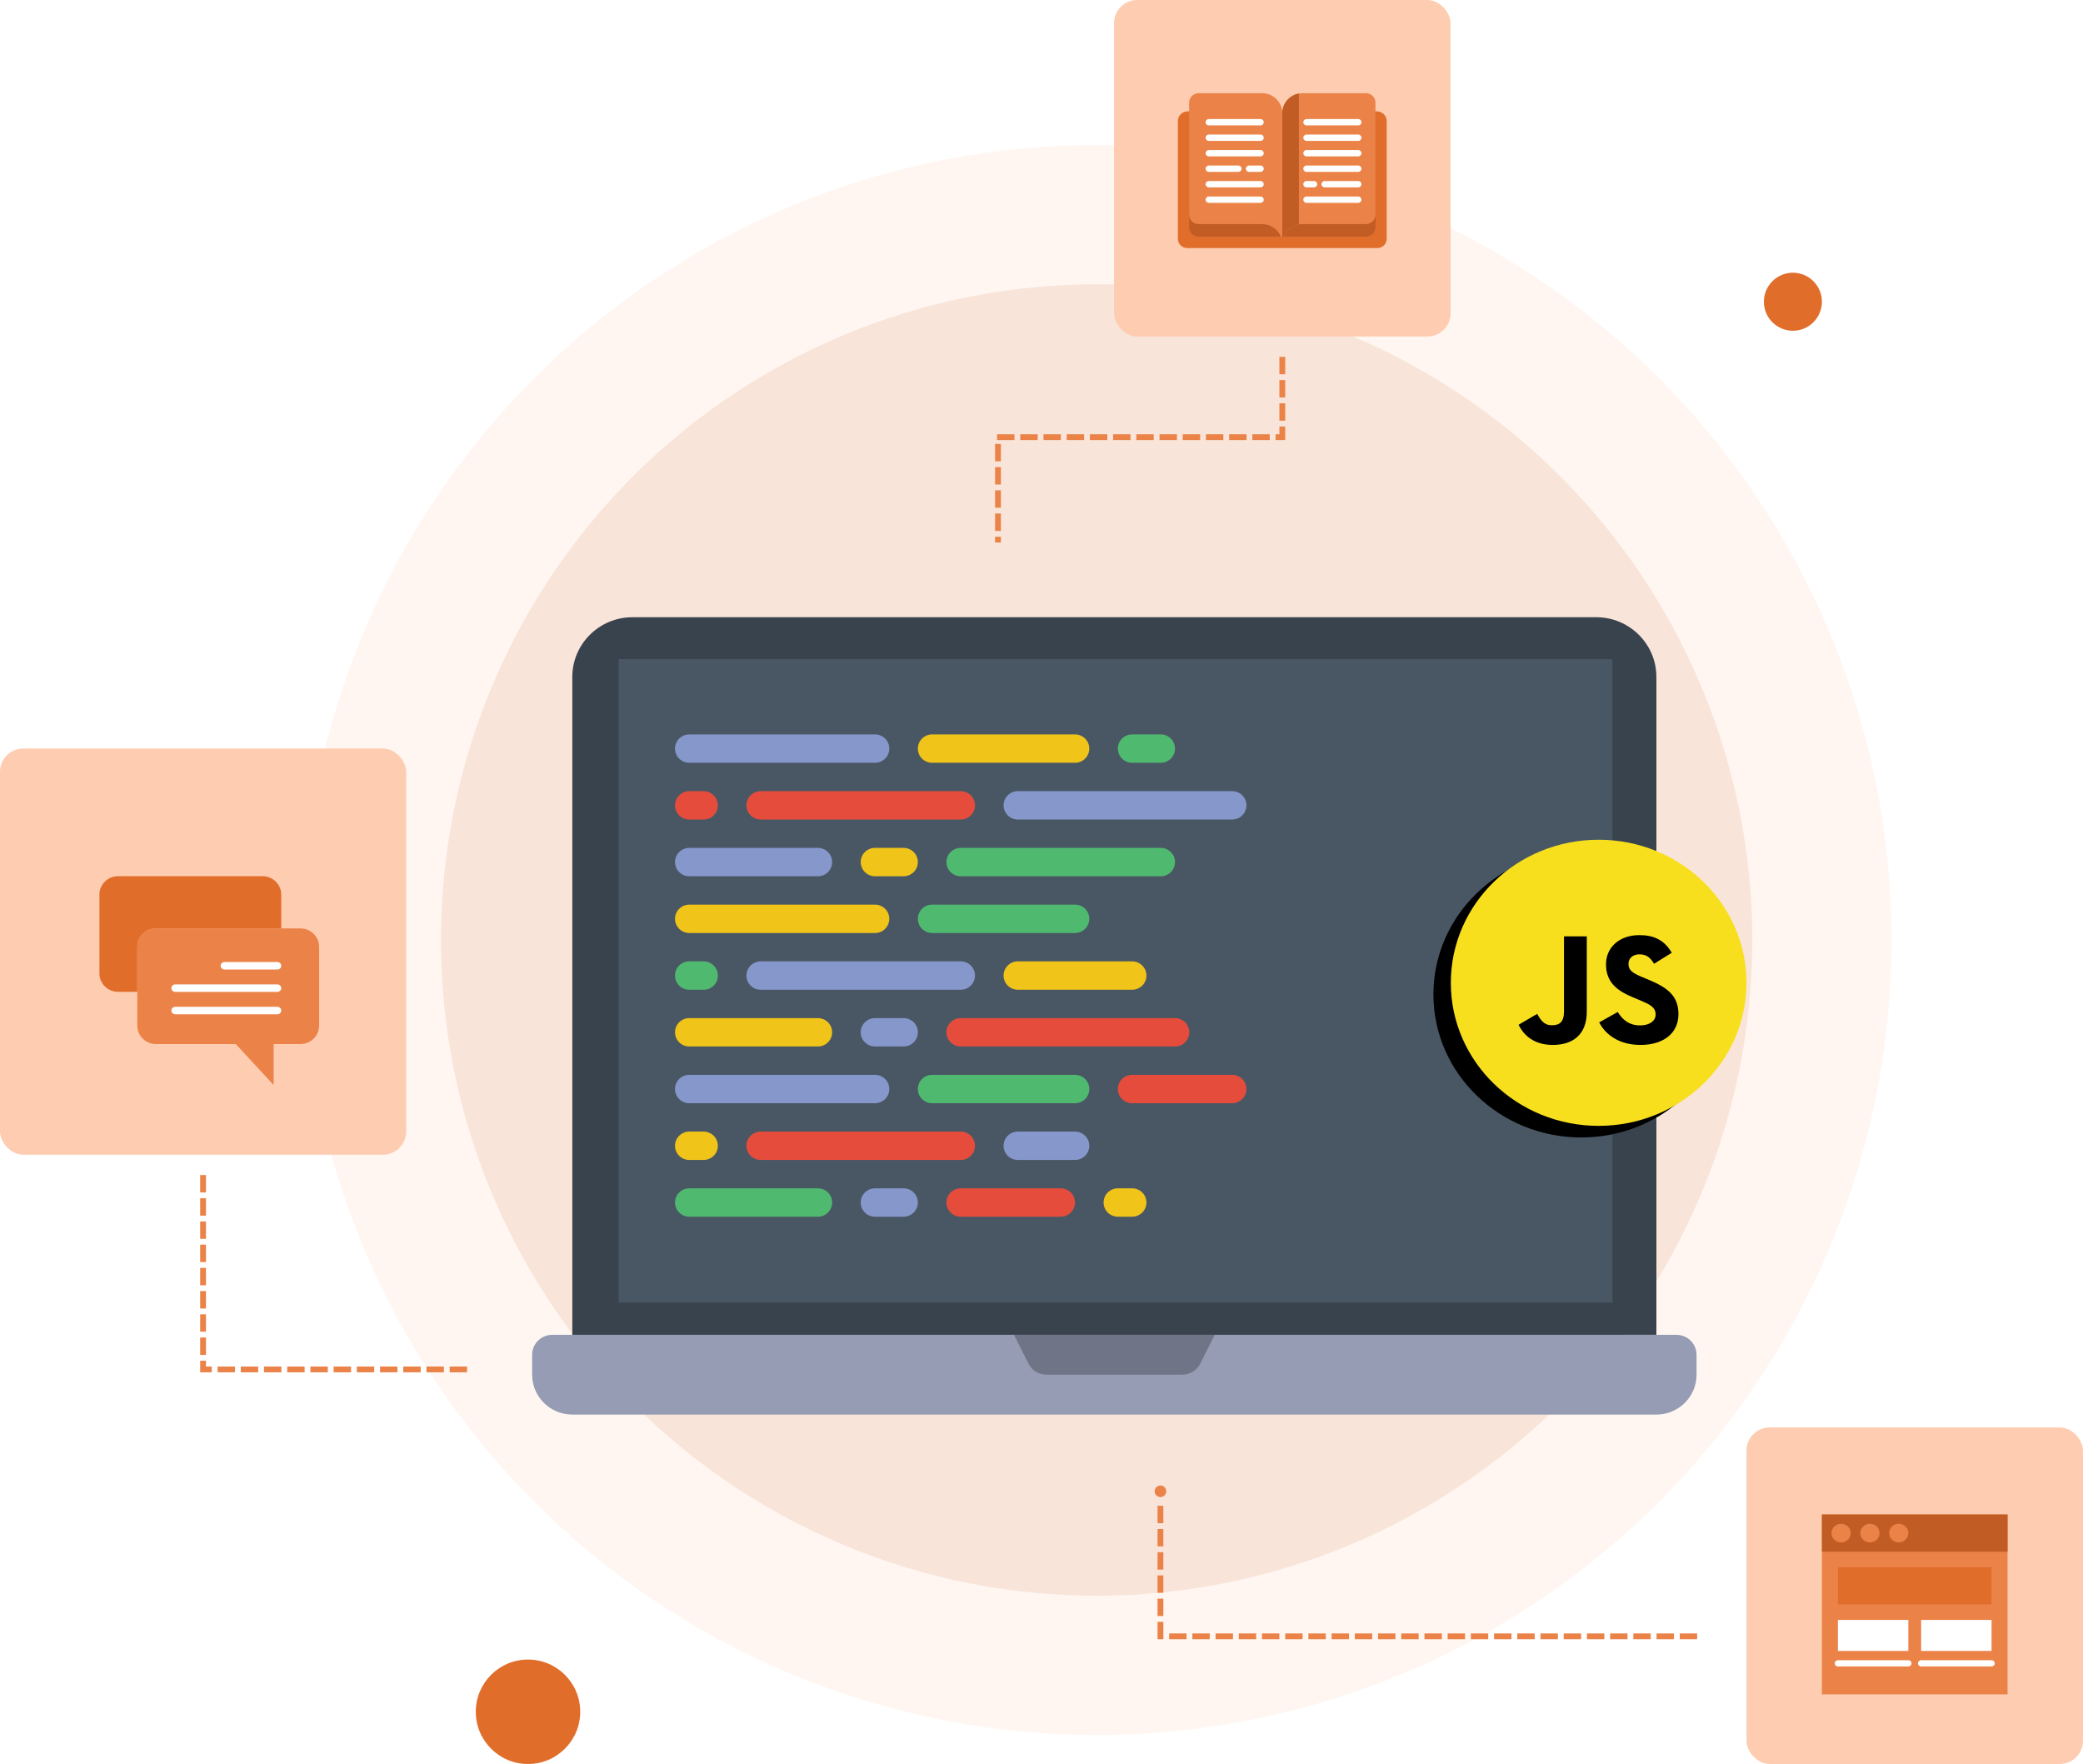 <?xml version="1.0" encoding="UTF-8"?>
<svg width="359px" height="304px" viewBox="0 0 359 304" version="1.1" xmlns="http://www.w3.org/2000/svg" xmlns:xlink="http://www.w3.org/1999/xlink">
    <!-- Generator: Sketch 51 (57462) - http://www.bohemiancoding.com/sketch -->
    <title>Group 19</title>
    <desc>Created with Sketch.</desc>
    <defs>
        <ellipse id="path-1" cx="25.523" cy="25.372" rx="25.477" ry="24.655"></ellipse>
        <filter x="-8.8%" y="-3.0%" width="111.8%" height="110.1%" filterUnits="objectBoundingBox" id="filter-2">
            <feOffset dx="-3" dy="2" in="SourceAlpha" result="shadowOffsetOuter1"></feOffset>
            <feColorMatrix values="0 0 0 0 0.234   0 0 0 0 0.231   0 0 0 0 0.231  0 0 0 0.44 0" type="matrix" in="shadowOffsetOuter1"></feColorMatrix>
        </filter>
    </defs>
    <g id="Home-Page" stroke="none" stroke-width="1" fill="none" fill-rule="evenodd">
        <g id="Home-Page---Desktop" transform="translate(-543, -152)">
            <rect fill="transparent" x="0" y="0" width="1024" height="3513"></rect>
            <g id="Group-19" transform="translate(543, 152)">
                <circle id="Oval-3" stroke="#FFF6F1" stroke-width="24" fill="#F8E4D9" cx="189" cy="162" r="125"></circle>
                <g id="illustrate-1">
                    <path d="M221,62 L221,75.341 L172,75.341 L172,93" id="Line-3" stroke="#EB8348" stroke-linecap="square" stroke-dasharray="2"></path>
                    <circle id="Oval-2" fill="#EB8348" cx="200" cy="257" r="1"></circle>
                    <g id="Group-3" transform="translate(91, 106)">
                        <g id="line-chart" transform="translate(0.714, 0.194)">
                            <path d="M193.761,137.588 L6.92,137.588 C3.098,137.588 0,134.512 0,130.717 L0,127.282 C0,125.384 1.549,123.846 3.46,123.846 L197.221,123.846 C199.132,123.846 200.681,125.384 200.681,127.282 L200.681,130.717 C200.681,134.512 197.583,137.588 193.761,137.588 Z" id="Shape" fill="#959CB3" fill-rule="nonzero"></path>
                            <path d="M112.042,130.717 L88.639,130.717 C87.329,130.717 86.13,129.982 85.544,128.818 L83.04,123.846 L117.64,123.846 L115.137,128.818 C114.551,129.981 113.352,130.717 112.042,130.717 Z" id="Shape" fill="#707487" fill-rule="nonzero"></path>
                            <path d="M183.381,0.174 L17.3,0.174 C11.567,0.174 6.92,4.789 6.92,10.48 L6.92,123.846 L193.761,123.846 L193.761,10.48 C193.761,4.789 189.113,0.174 183.381,0.174 Z" id="Shape" fill="#39434E" fill-rule="nonzero"></path>
                            <rect id="Rectangle-47" fill="#495764" x="14.894" y="7.394" width="171.284" height="110.91"></rect>
                        </g>
                        <g id="browser" transform="translate(25.335, 20.566)" fill-rule="nonzero">
                            <path d="M34.47,4.889 L2.462,4.889 C1.101,4.889 0,3.796 0,2.445 C0,1.093 1.101,0 2.462,0 L34.47,0 C35.831,0 36.932,1.093 36.932,2.445 C36.932,3.796 35.831,4.889 34.47,4.889 Z" id="Shape" fill="#8697CB"></path>
                            <path d="M68.939,4.889 L44.318,4.889 C42.956,4.889 41.856,3.796 41.856,2.445 C41.856,1.093 42.956,0 44.318,0 L68.939,0 C70.301,0 71.401,1.093 71.401,2.445 C71.401,3.796 70.301,4.889 68.939,4.889 Z" id="Shape" fill="#F0C419"></path>
                            <path d="M83.712,4.889 L78.788,4.889 C77.426,4.889 76.325,3.796 76.325,2.445 C76.325,1.093 77.426,0 78.788,0 L83.712,0 C85.073,0 86.174,1.093 86.174,2.445 C86.174,3.796 85.073,4.889 83.712,4.889 Z" id="Shape" fill="#4FBA6F"></path>
                            <path d="M96.022,14.667 L59.091,14.667 C57.729,14.667 56.629,13.575 56.629,12.223 C56.629,10.871 57.729,9.778 59.091,9.778 L96.022,9.778 C97.384,9.778 98.485,10.871 98.485,12.223 C98.485,13.575 97.384,14.667 96.022,14.667 Z" id="Shape" fill="#8697CB"></path>
                            <path d="M49.242,14.667 L14.773,14.667 C13.411,14.667 12.311,13.575 12.311,12.223 C12.311,10.871 13.411,9.778 14.773,9.778 L49.242,9.778 C50.604,9.778 51.704,10.871 51.704,12.223 C51.704,13.575 50.604,14.667 49.242,14.667 Z" id="Shape" fill="#E64C3C"></path>
                            <path d="M4.924,14.667 L2.462,14.667 C1.101,14.667 0,13.575 0,12.223 C0,10.871 1.101,9.778 2.462,9.778 L4.924,9.778 C6.286,9.778 7.386,10.871 7.386,12.223 C7.386,13.575 6.286,14.667 4.924,14.667 Z" id="Shape" fill="#E64C3C"></path>
                            <path d="M24.621,24.445 L2.462,24.445 C1.101,24.445 0,23.353 0,22.001 C0,20.649 1.101,19.556 2.462,19.556 L24.621,19.556 C25.983,19.556 27.083,20.649 27.083,22.001 C27.083,23.353 25.983,24.445 24.621,24.445 Z" id="Shape" fill="#8697CB"></path>
                            <path d="M39.394,24.445 L34.47,24.445 C33.108,24.445 32.007,23.353 32.007,22.001 C32.007,20.649 33.108,19.556 34.47,19.556 L39.394,19.556 C40.755,19.556 41.856,20.649 41.856,22.001 C41.856,23.353 40.755,24.445 39.394,24.445 Z" id="Shape" fill="#F0C419"></path>
                            <path d="M83.712,24.445 L49.242,24.445 C47.881,24.445 46.78,23.353 46.78,22.001 C46.78,20.649 47.881,19.556 49.242,19.556 L83.712,19.556 C85.073,19.556 86.174,20.649 86.174,22.001 C86.174,23.353 85.073,24.445 83.712,24.445 Z" id="Shape" fill="#4FBA6F"></path>
                            <path d="M34.47,34.224 L2.462,34.224 C1.101,34.224 0,33.131 0,31.779 C0,30.427 1.101,29.335 2.462,29.335 L34.47,29.335 C35.831,29.335 36.932,30.427 36.932,31.779 C36.932,33.131 35.831,34.224 34.47,34.224 Z" id="Shape" fill="#F0C419"></path>
                            <path d="M68.939,34.224 L44.318,34.224 C42.956,34.224 41.856,33.131 41.856,31.779 C41.856,30.427 42.956,29.335 44.318,29.335 L68.939,29.335 C70.301,29.335 71.401,30.427 71.401,31.779 C71.401,33.131 70.301,34.224 68.939,34.224 Z" id="Shape" fill="#4FBA6F"></path>
                            <path d="M78.788,44.002 L59.091,44.002 C57.729,44.002 56.629,42.909 56.629,41.557 C56.629,40.205 57.729,39.113 59.091,39.113 L78.788,39.113 C80.149,39.113 81.25,40.205 81.25,41.557 C81.25,42.909 80.149,44.002 78.788,44.002 Z" id="Shape" fill="#F0C419"></path>
                            <path d="M49.242,44.002 L14.773,44.002 C13.411,44.002 12.311,42.909 12.311,41.557 C12.311,40.205 13.411,39.113 14.773,39.113 L49.242,39.113 C50.604,39.113 51.704,40.205 51.704,41.557 C51.704,42.909 50.604,44.002 49.242,44.002 Z" id="Shape" fill="#8697CB"></path>
                            <path d="M4.924,44.002 L2.462,44.002 C1.101,44.002 0,42.909 0,41.557 C0,40.205 1.101,39.113 2.462,39.113 L4.924,39.113 C6.286,39.113 7.386,40.205 7.386,41.557 C7.386,42.909 6.286,44.002 4.924,44.002 Z" id="Shape" fill="#4FBA6F"></path>
                            <path d="M24.621,53.78 L2.462,53.78 C1.101,53.78 0,52.687 0,51.335 C0,49.984 1.101,48.891 2.462,48.891 L24.621,48.891 C25.983,48.891 27.083,49.984 27.083,51.335 C27.083,52.687 25.983,53.78 24.621,53.78 Z" id="Shape" fill="#F0C419"></path>
                            <path d="M39.394,53.78 L34.47,53.78 C33.108,53.78 32.007,52.687 32.007,51.335 C32.007,49.984 33.108,48.891 34.47,48.891 L39.394,48.891 C40.755,48.891 41.856,49.984 41.856,51.335 C41.856,52.687 40.755,53.78 39.394,53.78 Z" id="Shape" fill="#8697CB"></path>
                            <path d="M86.174,53.78 L49.242,53.78 C47.881,53.78 46.78,52.687 46.78,51.335 C46.78,49.984 47.881,48.891 49.242,48.891 L86.174,48.891 C87.535,48.891 88.636,49.984 88.636,51.335 C88.636,52.687 87.535,53.78 86.174,53.78 Z" id="Shape" fill="#E64C3C"></path>
                            <path d="M34.47,63.558 L2.462,63.558 C1.101,63.558 0,62.466 0,61.114 C0,59.762 1.101,58.669 2.462,58.669 L34.47,58.669 C35.831,58.669 36.932,59.762 36.932,61.114 C36.932,62.466 35.831,63.558 34.47,63.558 Z" id="Shape" fill="#8697CB"></path>
                            <path d="M68.939,63.558 L44.318,63.558 C42.956,63.558 41.856,62.466 41.856,61.114 C41.856,59.762 42.956,58.669 44.318,58.669 L68.939,58.669 C70.301,58.669 71.401,59.762 71.401,61.114 C71.401,62.466 70.301,63.558 68.939,63.558 Z" id="Shape" fill="#4FBA6F"></path>
                            <path d="M96.022,63.558 L78.788,63.558 C77.426,63.558 76.325,62.466 76.325,61.114 C76.325,59.762 77.426,58.669 78.788,58.669 L96.022,58.669 C97.384,58.669 98.485,59.762 98.485,61.114 C98.485,62.466 97.384,63.558 96.022,63.558 Z" id="Shape" fill="#E64C3C"></path>
                            <path d="M68.939,73.336 L59.091,73.336 C57.729,73.336 56.629,72.244 56.629,70.892 C56.629,69.54 57.729,68.447 59.091,68.447 L68.939,68.447 C70.301,68.447 71.401,69.54 71.401,70.892 C71.401,72.244 70.301,73.336 68.939,73.336 Z" id="Shape" fill="#8697CB"></path>
                            <path d="M49.242,73.336 L14.773,73.336 C13.411,73.336 12.311,72.244 12.311,70.892 C12.311,69.54 13.411,68.447 14.773,68.447 L49.242,68.447 C50.604,68.447 51.704,69.54 51.704,70.892 C51.704,72.244 50.604,73.336 49.242,73.336 Z" id="Shape" fill="#E64C3C"></path>
                            <path d="M4.924,73.336 L2.462,73.336 C1.101,73.336 0,72.244 0,70.892 C0,69.54 1.101,68.447 2.462,68.447 L4.924,68.447 C6.286,68.447 7.386,69.54 7.386,70.892 C7.386,72.244 6.286,73.336 4.924,73.336 Z" id="Shape" fill="#F0C419"></path>
                            <path d="M24.621,83.115 L2.462,83.115 C1.101,83.115 0,82.022 0,80.67 C0,79.318 1.101,78.226 2.462,78.226 L24.621,78.226 C25.983,78.226 27.083,79.318 27.083,80.67 C27.083,82.022 25.983,83.115 24.621,83.115 Z" id="Shape" fill="#4FBA6F"></path>
                            <path d="M39.394,83.115 L34.47,83.115 C33.108,83.115 32.007,82.022 32.007,80.67 C32.007,79.318 33.108,78.226 34.47,78.226 L39.394,78.226 C40.755,78.226 41.856,79.318 41.856,80.67 C41.856,82.022 40.755,83.115 39.394,83.115 Z" id="Shape" fill="#8697CB"></path>
                            <path d="M66.477,83.115 L49.242,83.115 C47.881,83.115 46.78,82.022 46.78,80.67 C46.78,79.318 47.881,78.226 49.242,78.226 L66.477,78.226 C67.839,78.226 68.939,79.318 68.939,80.67 C68.939,82.022 67.839,83.115 66.477,83.115 Z" id="Shape" fill="#E64C3C"></path>
                            <path d="M78.788,83.115 L76.325,83.115 C74.964,83.115 73.863,82.022 73.863,80.67 C73.863,79.318 74.964,78.226 76.325,78.226 L78.788,78.226 C80.149,78.226 81.25,79.318 81.25,80.67 C81.25,82.022 80.149,83.115 78.788,83.115 Z" id="Shape" fill="#F0C419"></path>
                        </g>
                    </g>
                    <g id="Group" transform="translate(250, 144)">
                        <g id="Oval">
                            <use fill="black" fill-opacity="1" filter="url(#filter-2)" xlink:href="#path-1"></use>
                            <use fill="#F7DF1E" fill-rule="evenodd" xlink:href="#path-1"></use>
                        </g>
                        <g id="Group-5" transform="translate(11.723, 17.154)" fill="#000000" fill-rule="nonzero">
                            <path d="M1.88567111e-15,15.45 L3.199,13.576 C3.816,14.635 4.377,15.531 5.724,15.531 C7.014,15.531 7.828,15.042 7.828,13.142 L7.828,0.217 L11.756,0.217 L11.756,13.196 C11.756,17.133 9.371,18.925 5.892,18.925 C2.75,18.925 0.926,17.35 0,15.449" id="j"></path>
                            <path d="M13.89,15.042 L17.088,13.25 C17.93,14.581 19.024,15.558 20.96,15.558 C22.587,15.558 23.625,14.771 23.625,13.685 C23.625,12.381 22.559,11.92 20.763,11.16 L19.782,10.752 C16.948,9.585 15.068,8.119 15.068,5.023 C15.068,2.172 17.312,0 20.82,0 C23.317,0 25.112,0.842 26.403,3.041 L23.345,4.942 C22.671,3.774 21.942,3.313 20.82,3.313 C19.669,3.313 18.94,4.019 18.94,4.942 C18.94,6.082 19.669,6.544 21.353,7.25 L22.335,7.657 C25.673,9.042 27.553,10.454 27.553,13.63 C27.553,17.052 24.776,18.925 21.044,18.925 C17.397,18.925 15.04,17.242 13.89,15.042" id="s"></path>
                        </g>
                    </g>
                    <rect id="Rectangle-14" fill="#FECDB1" x="0" y="129" width="70" height="70" rx="4"></rect>
                    <rect id="Rectangle-14" fill="#FECDB1" x="301" y="246" width="58" height="58" rx="4"></rect>
                    <rect id="Rectangle-14" fill="#FECDB1" x="192" y="0" width="58" height="58" rx="4"></rect>
                    <g id="chat" transform="translate(36, 169) scale(-1, 1) translate(-36, -169) translate(17, 151)" fill-rule="nonzero">
                        <path d="M31.339,12.169 L31.339,25.759 C31.339,27.51 29.898,28.929 28.121,28.929 L14.364,28.929 L7.835,36 L7.835,28.929 L3.218,28.929 C1.441,28.929 0,27.51 0,25.76 L0,12.169 C0,10.419 1.441,9 3.218,9 L28.12,9 C29.898,9 31.339,10.419 31.339,12.169 Z" id="Shape" fill="#EB8348"></path>
                        <path d="M34.65,0 L9.747,0 C7.97,0 6.529,1.419 6.529,3.169 L6.529,9 L28.121,9 C29.898,9 31.339,10.419 31.339,12.169 L31.339,19.929 L34.65,19.929 C36.427,19.929 37.868,18.51 37.868,16.759 L37.868,3.169 C37.868,1.419 36.427,0 34.65,0 Z" id="Shape" fill="#E16D2B"></path>
                        <path d="M16.323,16.081 L7.182,16.081 C6.821,16.081 6.529,15.793 6.529,15.438 C6.529,15.083 6.821,14.795 7.182,14.795 L16.323,14.795 C16.684,14.795 16.975,15.083 16.975,15.438 C16.975,15.793 16.684,16.081 16.323,16.081 Z" id="Shape" fill="#FFFFFF"></path>
                        <path d="M24.81,19.938 L7.182,19.938 C6.821,19.938 6.529,19.65 6.529,19.295 C6.529,18.941 6.821,18.652 7.182,18.652 L24.81,18.652 C25.171,18.652 25.463,18.941 25.463,19.295 C25.463,19.65 25.171,19.938 24.81,19.938 Z" id="Shape" fill="#FFFFFF"></path>
                        <path d="M24.81,23.795 L7.182,23.795 C6.821,23.795 6.529,23.507 6.529,23.152 C6.529,22.798 6.821,22.51 7.182,22.51 L24.81,22.51 C25.171,22.51 25.463,22.798 25.463,23.152 C25.463,23.507 25.171,23.795 24.81,23.795 Z" id="Shape" fill="#FFFFFF"></path>
                    </g>
                    <g id="magic-book" transform="translate(203, 16)" fill-rule="nonzero">
                        <path d="M36,4.876 L36,25.146 C36,26.033 35.273,26.753 34.376,26.753 L18,26.753 L1.624,26.753 C0.727,26.753 0,26.033 0,25.146 L0,4.876 C0,3.945 0.763,3.189 1.704,3.189 L34.296,3.189 C35.237,3.189 36,3.945 36,4.876 Z" id="Shape" fill="#E16D2B"></path>
                        <path d="M34.061,3.86 L34.061,23.166 C34.061,24.063 33.327,24.79 32.422,24.79 L18,24.79 L3.578,24.79 C2.673,24.79 1.939,24.063 1.939,23.166 L1.939,3.86" id="Shape" fill="#C15D24"></path>
                        <g id="Group" transform="translate(1.898, 0)" fill="#EB8348">
                            <path d="M16.102,3.504 L16.102,24.79 L15.859,24.79 C15.348,23.515 14.092,22.615 12.624,22.615 L1.68,22.615 C0.775,22.615 0.04,21.888 0.04,20.992 L0.04,1.686 C0.04,0.789 0.775,0.062 1.68,0.062 L12.624,0.062 C14.545,0.062 16.102,1.603 16.102,3.504 Z" id="Shape"></path>
                            <path d="M32.163,1.686 L32.163,20.992 C32.163,21.888 31.429,22.615 30.523,22.615 L19.579,22.615 C19.37,22.615 19.165,22.633 18.967,22.669 C17.769,22.879 16.783,23.696 16.345,24.79 L16.102,24.79 L16.102,3.504 C16.102,1.81 17.338,0.402 18.967,0.115 C19.166,0.08 19.37,0.062 19.579,0.062 L30.523,0.062 C31.429,0.062 32.163,0.789 32.163,1.686 Z" id="Shape"></path>
                        </g>
                        <path d="M20.866,0.115 L20.866,22.669 C19.667,22.879 18.681,23.696 18.243,24.79 L18,24.79 L18,3.504 C18,1.81 19.237,0.402 20.866,0.115 Z" id="Shape" fill="#C15D24"></path>
                        <g id="Group" transform="translate(4.781, 4.455)" fill="#FFFFFF">
                            <path d="M9.469,1.156 L0.554,1.156 C0.249,1.156 0.003,0.911 0.003,0.61 C0.003,0.309 0.249,0.065 0.554,0.065 L9.469,0.065 C9.773,0.065 10.02,0.309 10.02,0.61 C10.02,0.911 9.773,1.156 9.469,1.156 Z" id="Shape"></path>
                            <path d="M26.308,1.156 L17.393,1.156 C17.089,1.156 16.842,0.911 16.842,0.61 C16.842,0.309 17.089,0.065 17.393,0.065 L26.308,0.065 C26.613,0.065 26.859,0.309 26.859,0.61 C26.859,0.911 26.613,1.156 26.308,1.156 Z" id="Shape"></path>
                            <path d="M9.469,3.825 L0.554,3.825 C0.249,3.825 0.003,3.581 0.003,3.28 C0.003,2.979 0.249,2.734 0.554,2.734 L9.469,2.734 C9.773,2.734 10.02,2.979 10.02,3.28 C10.02,3.581 9.773,3.825 9.469,3.825 Z" id="Shape"></path>
                            <path d="M9.469,9.165 L7.489,9.165 C7.184,9.165 6.938,8.92 6.938,8.619 C6.938,8.318 7.184,8.074 7.489,8.074 L9.469,8.074 C9.773,8.074 10.02,8.318 10.02,8.619 C10.02,8.92 9.773,9.165 9.469,9.165 Z" id="Shape"></path>
                            <path d="M5.652,9.165 L0.554,9.165 C0.249,9.165 0.003,8.92 0.003,8.619 C0.003,8.318 0.249,8.074 0.554,8.074 L5.652,8.074 C5.956,8.074 6.203,8.318 6.203,8.619 C6.203,8.92 5.956,9.165 5.652,9.165 Z" id="Shape"></path>
                            <path d="M9.469,14.504 L0.554,14.504 C0.249,14.504 0.003,14.26 0.003,13.959 C0.003,13.657 0.249,13.413 0.554,13.413 L9.469,13.413 C9.773,13.413 10.02,13.657 10.02,13.959 C10.02,14.26 9.773,14.504 9.469,14.504 Z" id="Shape"></path>
                            <path d="M9.469,6.495 L0.554,6.495 C0.249,6.495 0.003,6.251 0.003,5.95 C0.003,5.648 0.249,5.404 0.554,5.404 L9.469,5.404 C9.773,5.404 10.02,5.648 10.02,5.95 C10.02,6.251 9.773,6.495 9.469,6.495 Z" id="Shape"></path>
                            <path d="M9.469,11.834 L0.554,11.834 C0.249,11.834 0.003,11.59 0.003,11.289 C0.003,10.988 0.249,10.743 0.554,10.743 L9.469,10.743 C9.773,10.743 10.02,10.988 10.02,11.289 C10.02,11.59 9.773,11.834 9.469,11.834 Z" id="Shape"></path>
                            <path d="M26.308,3.825 L17.393,3.825 C17.089,3.825 16.842,3.581 16.842,3.28 C16.842,2.979 17.089,2.734 17.393,2.734 L26.308,2.734 C26.613,2.734 26.859,2.979 26.859,3.28 C26.859,3.581 26.613,3.825 26.308,3.825 Z" id="Shape"></path>
                            <path d="M26.308,9.165 L17.393,9.165 C17.089,9.165 16.842,8.92 16.842,8.619 C16.842,8.318 17.089,8.074 17.393,8.074 L26.308,8.074 C26.613,8.074 26.859,8.318 26.859,8.619 C26.859,8.92 26.613,9.165 26.308,9.165 Z" id="Shape"></path>
                            <path d="M26.308,14.504 L17.393,14.504 C17.089,14.504 16.842,14.26 16.842,13.959 C16.842,13.657 17.089,13.413 17.393,13.413 L26.308,13.413 C26.613,13.413 26.859,13.657 26.859,13.959 C26.859,14.26 26.613,14.504 26.308,14.504 Z" id="Shape"></path>
                            <path d="M26.308,6.495 L17.393,6.495 C17.089,6.495 16.842,6.251 16.842,5.95 C16.842,5.648 17.089,5.404 17.393,5.404 L26.308,5.404 C26.613,5.404 26.859,5.648 26.859,5.95 C26.859,6.251 26.613,6.495 26.308,6.495 Z" id="Shape"></path>
                            <path d="M18.689,11.834 L17.393,11.834 C17.089,11.834 16.842,11.59 16.842,11.289 C16.842,10.988 17.089,10.743 17.393,10.743 L18.689,10.743 C18.993,10.743 19.24,10.988 19.24,11.289 C19.24,11.59 18.993,11.834 18.689,11.834 Z" id="Shape"></path>
                            <path d="M26.308,11.834 L20.525,11.834 C20.221,11.834 19.974,11.59 19.974,11.289 C19.974,10.988 20.221,10.743 20.525,10.743 L26.308,10.743 C26.613,10.743 26.859,10.988 26.859,11.289 C26.859,11.59 26.613,11.834 26.308,11.834 Z" id="Shape"></path>
                        </g>
                    </g>
                    <g id="browser" transform="translate(314, 261)" fill-rule="nonzero">
                        <rect id="Rectangle-path" fill="#EB8348" x="0" y="0" width="32" height="31"></rect>
                        <rect id="Rectangle-path" fill="#C15D24" x="0" y="0" width="32" height="6.414"></rect>
                        <ellipse id="Oval" fill="#EB8348" cx="3.31" cy="3.207" rx="1.655" ry="1.603"></ellipse>
                        <ellipse id="Oval" fill="#EB8348" cx="8.276" cy="3.207" rx="1.655" ry="1.603"></ellipse>
                        <ellipse id="Oval" fill="#EB8348" cx="13.241" cy="3.207" rx="1.655" ry="1.603"></ellipse>
                        <rect id="Rectangle-path" fill="#E16D2B" x="2.759" y="9.086" width="26.483" height="6.414"></rect>
                        <rect id="Rectangle-path" fill="#FFFFFF" x="17.103" y="18.172" width="12.138" height="5.345"></rect>
                        <path d="M29.241,26.19 L17.103,26.19 C16.799,26.19 16.552,25.95 16.552,25.655 C16.552,25.36 16.799,25.121 17.103,25.121 L29.241,25.121 C29.546,25.121 29.793,25.36 29.793,25.655 C29.793,25.95 29.546,26.19 29.241,26.19 Z" id="Shape" fill="#FFFFFF"></path>
                        <rect id="Rectangle-path" fill="#FFFFFF" x="2.759" y="18.172" width="12.138" height="5.345"></rect>
                        <path d="M14.897,26.19 L2.759,26.19 C2.454,26.19 2.207,25.95 2.207,25.655 C2.207,25.36 2.454,25.121 2.759,25.121 L14.897,25.121 C15.201,25.121 15.448,25.36 15.448,25.655 C15.448,25.95 15.201,26.19 14.897,26.19 Z" id="Shape" fill="#FFFFFF"></path>
                    </g>
                    <path d="M35,203 L35,236 L81,236" id="Line-2" stroke="#EB8348" stroke-linecap="square" stroke-dasharray="2"></path>
                    <path d="M200,260 L200,282 L292,282" id="Line-2" stroke="#EB8348" stroke-linecap="square" stroke-dasharray="2"></path>
                </g>
                <circle id="Oval-7" fill="#E16D2B" cx="91" cy="295" r="9"></circle>
                <circle id="Oval-7" fill="#E16D2B" cx="309" cy="52" r="5"></circle>
            </g>
        </g>
    </g>
</svg>